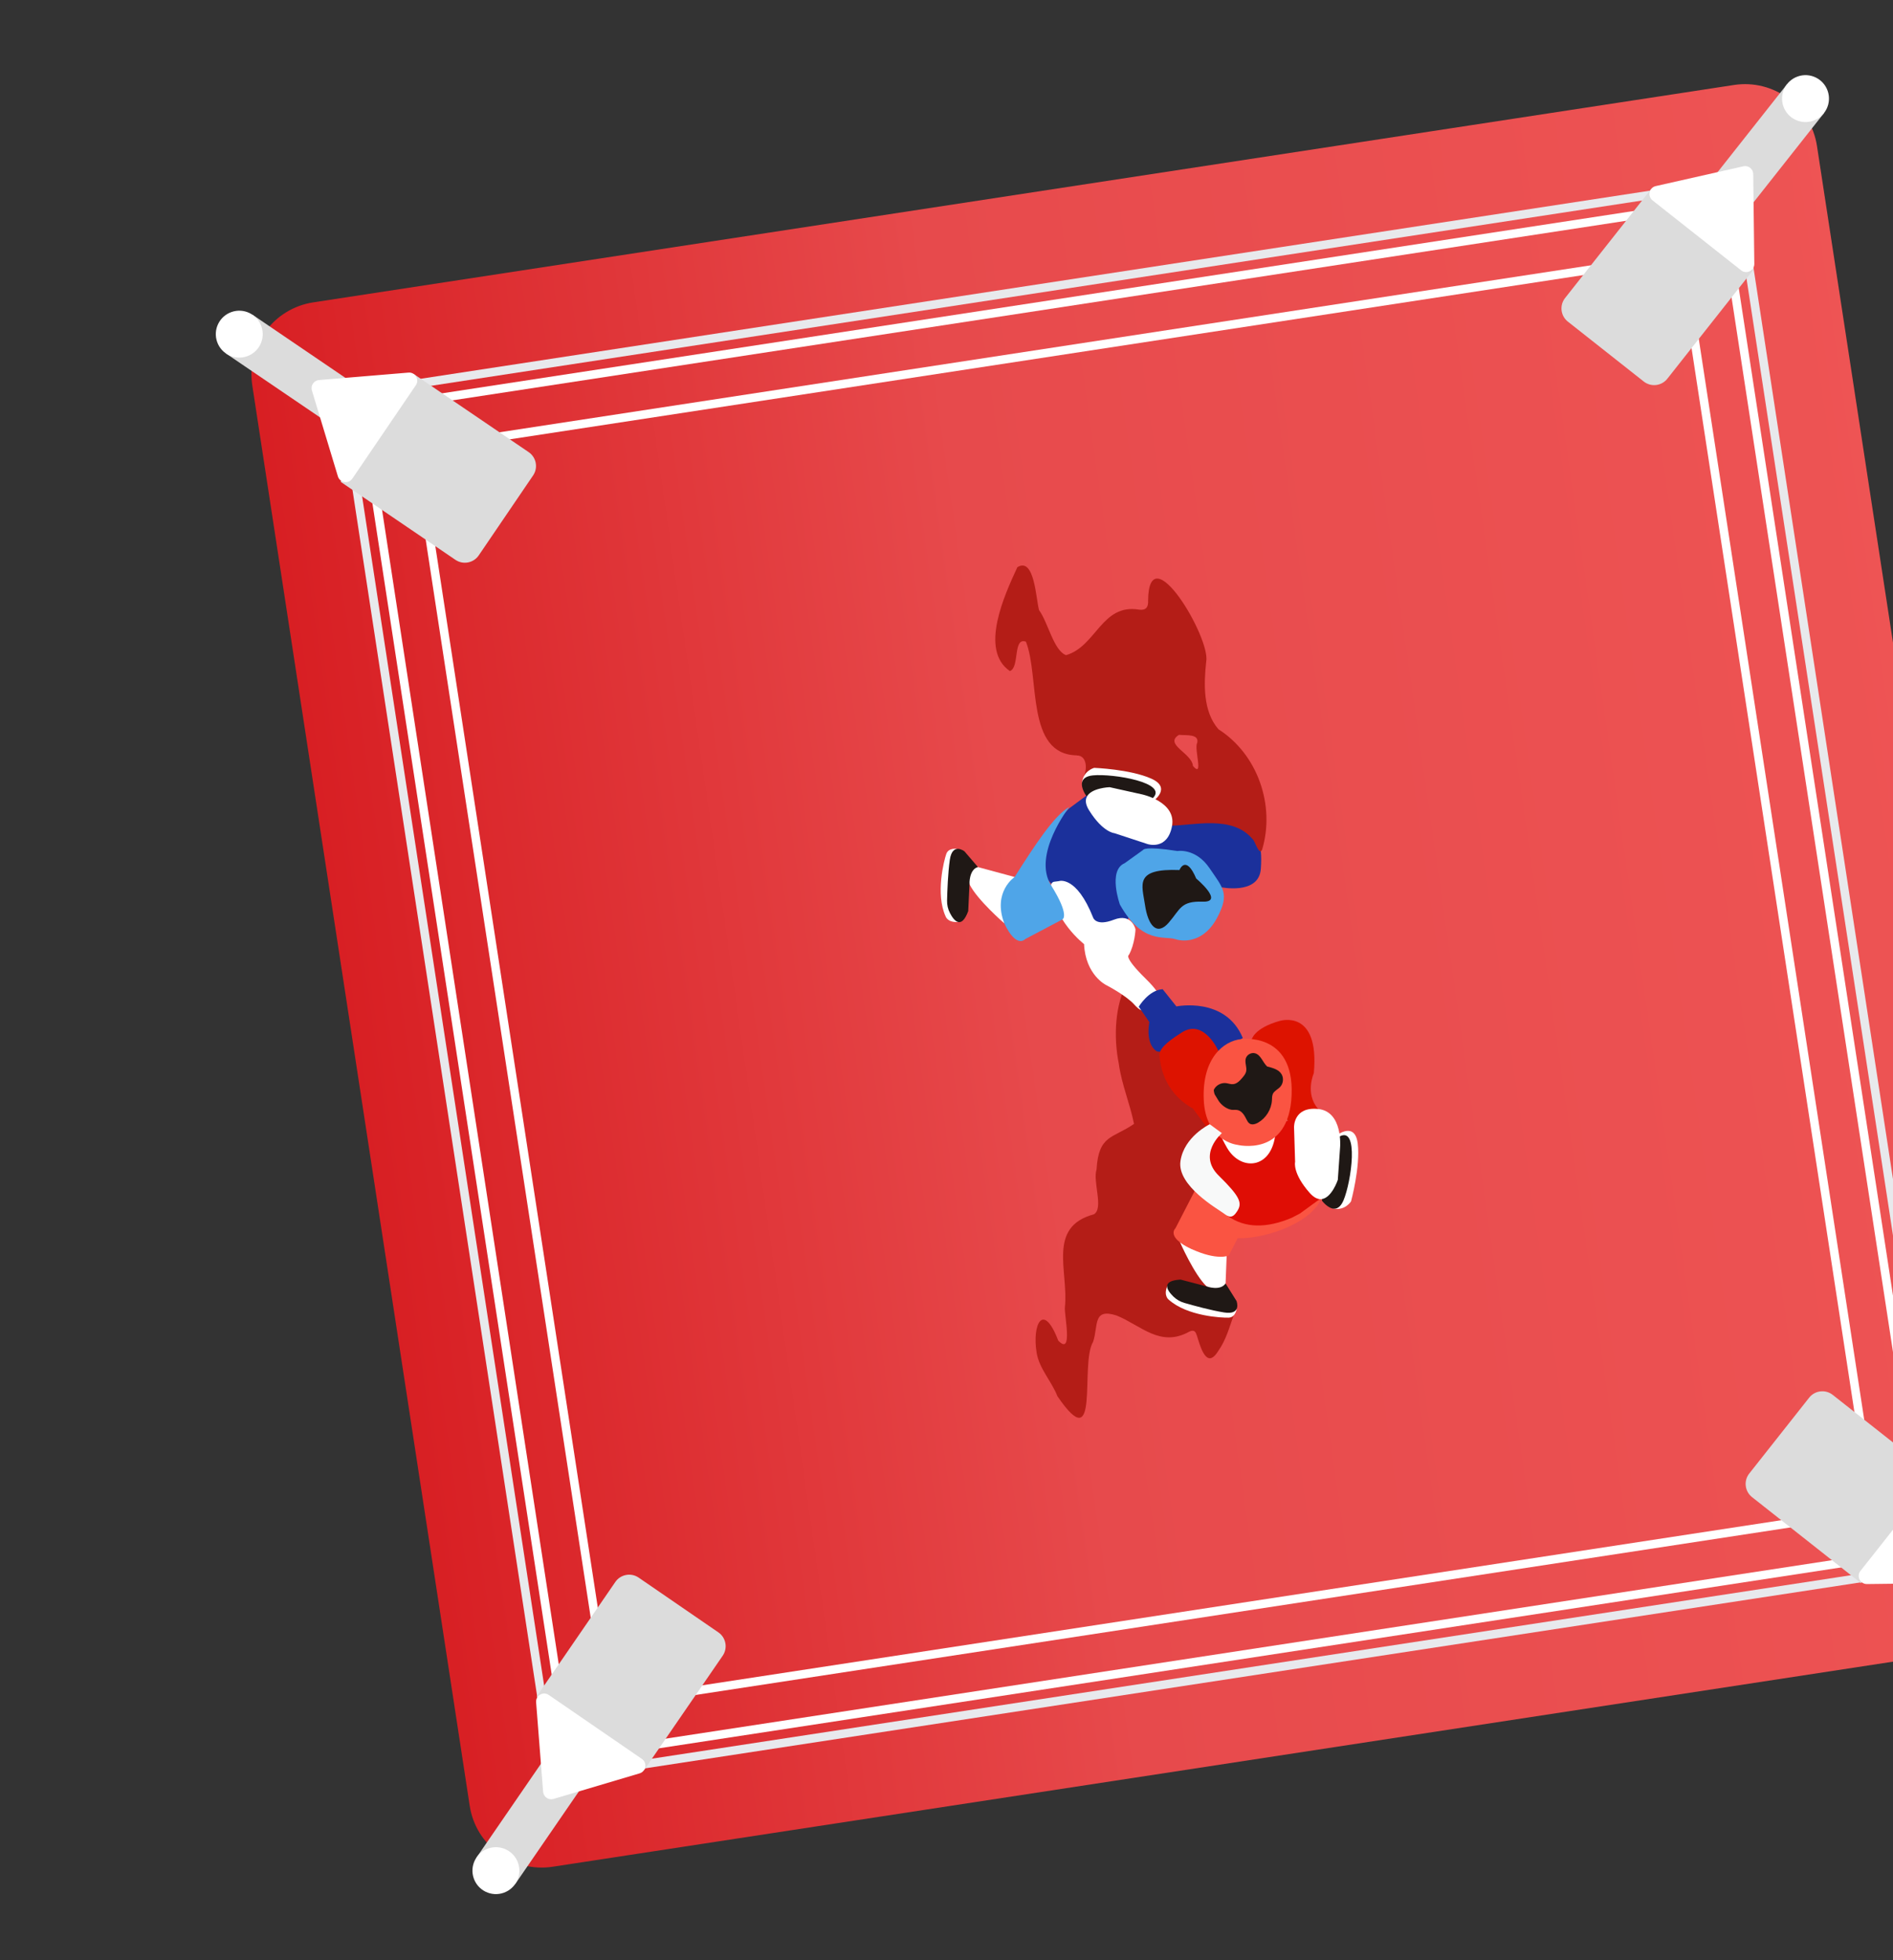 <svg width="393" height="407" viewBox="0 0 393 407" fill="none" xmlns="http://www.w3.org/2000/svg">
<rect x="0" y="0" width="393" height="407" fill="#333333" stroke="none"/>
<g clip-path="url(#clip0_3736_15047)">
<path d="M114.753 387.623L409.688 342.487C417.946 341.224 423.615 333.505 422.352 325.247L377.216 30.312C375.952 22.054 368.233 16.384 359.975 17.648L65.041 62.784C56.783 64.048 51.113 71.767 52.377 80.025L97.513 374.959C98.776 383.217 106.495 388.887 114.753 387.623Z" fill="url(#paint0_linear_3736_15047)"/>
<path d="M114.273 370.202L403.209 325.984L402.941 324.233L114.005 368.451L114.273 370.202Z" fill="#E8E9ED"/>
<path d="M113.727 366.565L402.664 322.347L402.396 320.596L113.459 364.813L113.727 366.565Z" fill="white"/>
<path d="M112.239 356.878L401.175 312.661L400.907 310.909L111.971 355.127L112.239 356.878Z" fill="white"/>
<path d="M71.82 82.817L360.756 38.599L360.488 36.847L71.552 81.065L71.82 82.817Z" fill="#E8E9EC"/>
<path d="M72.371 86.433L361.307 42.215L361.039 40.464L72.103 84.681L72.371 86.433Z" fill="white"/>
<path d="M73.859 96.12L362.795 51.902L362.527 50.151L73.591 94.368L73.859 96.12Z" fill="white"/>
<path d="M70.056 81.312L114.273 370.249L116.025 369.98L71.807 81.044L70.056 81.312Z" fill="#E8E9EC"/>
<path d="M73.681 80.752L117.899 369.688L119.65 369.42L75.433 80.484L73.681 80.752Z" fill="white"/>
<path d="M83.36 79.265L127.578 368.201L129.329 367.933L85.111 78.997L83.36 79.265Z" fill="white"/>
<path d="M359.403 37.031L403.621 325.967L405.372 325.699L361.155 36.763L359.403 37.031Z" fill="#E8E9EC"/>
<path d="M355.783 37.571L400 326.507L401.752 326.239L357.534 37.303L355.783 37.571Z" fill="white"/>
<path d="M346.094 39.059L390.312 327.995L392.063 327.727L347.846 38.791L346.094 39.059Z" fill="white"/>
<path d="M106.987 391.202L98.95 385.681L122.577 351.289C124.102 349.069 127.138 348.513 129.35 350.032C131.569 351.557 132.125 354.593 130.606 356.805L106.979 391.197L106.987 391.202Z" fill="#DCDCDC"/>
<path d="M133.715 367.565L111.424 352.251L127.747 328.49C128.835 326.907 131.01 326.504 132.593 327.591L149.14 338.959C150.723 340.047 151.126 342.222 150.039 343.805L133.715 367.565Z" fill="#DCDCDC"/>
<path d="M114.916 373.547L132.778 368.239C134.136 367.835 134.426 366.033 133.251 365.229L113.933 351.96C112.758 351.156 111.18 352.068 111.3 353.484L112.756 372.061C112.839 373.133 113.891 373.855 114.916 373.547Z" fill="white"/>
<path d="M104.57 393.032C107.108 392.14 108.441 389.359 107.549 386.821C106.656 384.284 103.875 382.951 101.338 383.843C98.8 384.736 97.467 387.516 98.36 390.054C99.252 392.591 102.033 393.925 104.57 393.032Z" fill="white"/>
<path d="M424.927 335.742L418.886 343.396L386.135 317.541C384.022 315.872 383.668 312.806 385.33 310.7C386.999 308.587 390.065 308.233 392.171 309.895L424.921 335.75L424.927 335.742Z" fill="#DCDCDC"/>
<path d="M403.115 307.507L386.357 328.735L363.731 310.873C362.224 309.683 361.965 307.486 363.155 305.979L375.595 290.221C376.785 288.714 378.982 288.455 380.489 289.645L403.115 307.507Z" fill="#DCDCDC"/>
<path d="M407.845 326.644L403.741 308.474C403.433 307.092 401.654 306.69 400.774 307.797L386.246 326.193C385.369 327.309 386.176 328.946 387.597 328.929L406.229 328.703C407.305 328.691 408.087 327.692 407.854 326.641L407.845 326.644Z" fill="white"/>
<path d="M371.022 17.44L378.675 23.482L352.821 56.232C351.152 58.346 348.085 58.7 345.98 57.037C343.866 55.369 343.513 52.302 345.175 50.197L371.03 17.446L371.022 17.44Z" fill="#DCDCDC"/>
<path d="M342.782 39.262L364.009 56.02L346.147 78.646C344.957 80.153 342.76 80.412 341.253 79.222L325.496 66.782C323.988 65.592 323.73 63.395 324.92 61.888L342.782 39.262Z" fill="#DCDCDC"/>
<path d="M361.922 34.535L343.753 38.639C342.371 38.947 341.968 40.725 343.075 41.605L361.471 56.133C362.588 57.01 364.224 56.203 364.207 54.782L363.981 36.151C363.97 35.074 362.97 34.292 361.919 34.525L361.922 34.535Z" fill="white"/>
<path d="M376.453 25.068C378.991 24.175 380.324 21.395 379.431 18.857C378.539 16.32 375.758 14.986 373.221 15.879C370.683 16.771 369.35 19.552 370.242 22.09C371.135 24.627 373.916 25.96 376.453 25.068Z" fill="white"/>
<path d="M88.222 95.591C86.708 97.818 83.674 98.389 81.456 96.881L46.949 73.422L52.431 65.358L86.938 88.817C89.165 90.331 89.736 93.364 88.227 95.583L88.222 95.591Z" fill="#DCDCDC"/>
<path d="M110.677 98.723L99.39 115.326C98.31 116.914 96.137 117.328 94.549 116.248L70.709 100.041L85.915 77.675L109.754 93.882C111.342 94.962 111.757 97.135 110.677 98.723Z" fill="#DCDCDC"/>
<path d="M66.228 78.916L84.794 77.37C86.21 77.249 87.131 78.825 86.327 79.999L73.153 99.378C72.359 100.55 70.55 100.273 70.146 98.914L64.755 81.082C64.447 80.057 65.155 78.999 66.228 78.916Z" fill="white"/>
<path d="M51.29 73.981C53.828 73.088 55.161 70.308 54.269 67.77C53.376 65.233 50.595 63.899 48.058 64.792C45.52 65.685 44.187 68.465 45.08 71.003C45.972 73.54 48.753 74.874 51.29 73.981Z" fill="white"/>
<path d="M219.549 289.981C218.355 286.854 215.754 284.233 215.214 280.907C214.242 274.984 216.577 270.196 219.693 278.366C222.863 281.711 220.892 272.886 221.081 271.455C221.866 263.96 217.34 254.764 227.112 252.145C229.179 250.861 226.822 245.384 227.653 242.824C228.079 235.591 231.048 236.425 235.431 233.372C234.581 229.138 232.853 225.18 232.265 220.854C231.159 215.293 231.447 208.622 234.08 203.876C235.547 204.766 236.937 206.093 238.495 207.119C239.389 207.602 238.552 208.505 239.095 209.185C240.393 210.397 240.298 215.079 242.467 214.264C242.789 214.465 242.611 214.675 242.446 214.89C241.217 216.498 240.988 218.205 241.553 219.99C243.951 227.164 246.488 227.783 253.314 226.693C254.933 227.865 248.49 278.489 256.175 272.952C255.229 275.572 254.553 278.245 252.885 280.573C250.452 284.515 249.167 279.489 248.496 277.374C248.245 276.602 247.989 276.021 246.938 276.495C240.879 279.886 236.952 275.254 231.808 273.16C226.812 271.549 228.045 275.292 226.933 278.632C224.128 283.249 228.552 303.133 219.549 289.95L219.549 289.981Z" fill="#B41D17"/>
<path d="M253.276 184.195C253.276 184.195 261.361 185.968 261.758 180.413C262.154 174.859 261.073 172.322 257.149 171.1C257.149 171.1 258.665 169.622 255.334 168.537C252.004 167.453 249.409 166.76 248.347 169.348C248.347 169.348 248.222 170.662 243.789 170.322C239.353 169.972 238.094 176.208 238.094 176.208L253.279 184.204L253.276 184.195Z" fill="#1B309B"/>
<path d="M240.59 173.997L236.696 181.601L234.072 191.265L225.575 192.586L219.183 184.708L217.012 181.998C215.656 177.815 216.957 173.548 220.612 169.23L221.942 167.881L226.6 164.416L240.587 173.988L240.59 173.997Z" fill="#1B309B"/>
<path d="M219.858 182.959C219.858 182.959 223.451 181.716 226.947 190.55C226.947 190.55 227.522 192.425 231.262 190.973C235.001 189.522 235.738 192.988 235.738 192.988C235.738 192.988 235.61 196.086 234.348 198.315C234.348 198.315 233.198 198.656 237.864 203.238C242.526 207.81 240.16 207.856 239.575 208.282L237.883 209.527C237.883 209.527 237.313 210.651 235.539 208.652C233.766 206.652 229.594 204.52 229.594 204.52C229.594 204.52 225.355 202.433 225.059 196.042C225.059 196.042 218.516 190.987 218.214 183.863C218.192 183.472 218.484 183.138 218.865 183.088L219.849 182.962L219.858 182.959Z" fill="white"/>
<path d="M223.529 156.849C212.902 156.652 215.896 140.582 212.992 133.25C210.238 132.225 211.728 138.637 209.658 139.345C203.274 134.979 208.557 123.508 211.212 117.778C214.785 115.587 215.065 124.377 215.714 126.699C217.594 129.239 218.742 135.099 221.319 136.04C227.611 134.236 228.696 125.27 236.498 126.597C237.825 126.76 238.442 126.155 238.352 124.707C238.499 110.834 251.427 132.522 250.412 137.422C249.921 141.992 249.715 147.7 252.957 151.429C261.089 156.617 264.777 167.22 262.024 176.426C261.374 177.83 260.556 174.55 260.037 174.239C255.836 169.158 247.636 171.445 243.09 171.438C242.164 169.97 241.329 168.521 239.564 167.768C239.613 167.341 239.028 166.991 239.412 166.53C241.186 165.549 237.764 162.503 236.264 162.475C232.465 161.817 228.829 160.462 225.036 161.104C225.773 159.47 225.57 156.834 223.526 156.871L223.529 156.849ZM247.664 159.052C249.984 161.71 247.845 155.452 248.549 154.26C248.996 152.34 246.219 152.739 244.761 152.591C241.566 154.576 247.469 156.382 247.664 159.052Z" fill="#B41D17"/>
<path d="M237.319 176.481C237.319 176.481 237.521 175.623 244.442 176.714C244.442 176.714 248.226 176.044 251.095 180.261C253.963 184.478 255.277 185.558 252.762 190.43C250.247 195.303 246.3 195.747 243.984 195.009C241.667 194.271 237.148 196.102 232.497 187.831C232.497 187.831 229.963 180.747 233.476 179.249L237.322 176.49L237.319 176.481Z" fill="#4FA5E8"/>
<path d="M244.864 180.658C244.864 180.658 246.174 177.311 248.341 182.426C248.341 182.426 254.28 187.378 249.694 187.228C245.108 187.078 245.095 188.741 242.634 191.59C240.173 194.439 238.335 192.168 237.708 187.908C237.083 183.657 235.441 180.3 244.877 180.664L244.864 180.658Z" fill="#1F1815"/>
<path d="M222.005 167.554C222.005 167.554 214.226 177.479 218.22 183.85C222.214 190.221 220.569 190.915 220.569 190.915L212.843 194.997C212.843 194.997 211.034 197.103 208.487 191.713C205.944 186.332 207.066 183.975 207.066 183.975L210.655 182.093C214.783 175.572 218.872 169.296 222.005 167.554Z" fill="#4FA5E8"/>
<path d="M210.649 182.106C210.649 182.106 206.021 185.15 208.491 191.722C208.491 191.722 202.862 186.849 201.271 183.61C201.271 183.61 200.582 180.368 203.019 180.046L210.649 182.106Z" fill="white"/>
<path d="M198.68 176.273C198.68 176.273 196.943 175.96 196.462 177.305C195.98 178.65 194.182 185.652 196.322 190.304C196.322 190.304 196.735 191.596 198.855 191.449C200.976 191.301 198.179 183.827 198.179 183.827L198.671 176.276L198.68 176.273Z" fill="white"/>
<path d="M203.025 180.034L200.235 176.786C200.235 176.786 197.735 174.811 197.19 178.539C196.799 181.248 196.659 185.086 196.619 186.999C196.599 187.898 196.795 188.784 197.212 189.582C198.037 191.181 199.568 193.087 201.01 189.19L201.274 183.588C201.274 183.588 201.131 180.616 203.022 180.024L203.025 180.034Z" fill="#1F1815"/>
<path d="M227.169 159.441C227.169 159.441 224.959 160.019 224.666 162.378C224.363 164.741 238.651 164.846 238.651 164.846L239.243 165.813L239.344 166.397C239.344 166.397 243.387 163.631 239.006 161.678C234.612 159.719 227.181 159.447 227.181 159.447L227.169 159.441Z" fill="white"/>
<path d="M225.486 165.217C225.486 165.217 224.336 163.617 224.666 162.378C224.843 161.718 225.453 161.157 226.891 161.008C231.026 160.592 242.843 162.532 239.244 165.813C235.644 169.094 225.486 165.217 225.486 165.217Z" fill="#1F1815"/>
<path d="M231.388 173.015L238.247 175.272C238.247 175.272 242.362 176.647 243.318 171.547C244.273 166.447 237.059 164.944 237.059 164.944L230.366 163.458C230.366 163.458 226.351 163.59 225.567 165.597C225.3 166.268 225.395 167.137 226.116 168.29C228.991 172.883 231.388 173.015 231.388 173.015Z" fill="white"/>
<path d="M258.014 215.532L252.304 219.734L240.252 218.349C240.252 218.349 237.764 217.272 238.61 212.22L236.413 209.048C236.413 209.048 238.432 205.598 241.375 205.403L244.23 208.984C244.23 208.984 254.402 206.875 258.014 215.532Z" fill="#1B309B"/>
<path d="M265.767 211.976C265.767 211.976 273.99 209.429 272.759 222.843C272.759 222.843 270.85 227.083 273.661 230.271C276.472 233.458 267.603 233.304 267.603 233.304L259.842 215.896C259.842 215.896 260.29 213.472 265.763 211.966L265.767 211.976Z" fill="#DD1300"/>
<path d="M252.936 218.189C252.936 218.189 249.97 211.488 245.405 214.353C240.837 217.209 240.573 218.487 240.727 219.461C240.881 220.436 241.224 226.601 247.674 230.198L250.71 234.325C251.334 235.176 253.877 231.993 253.877 231.993L252.936 218.189Z" fill="#DD1300"/>
<path d="M254.746 258.626C254.746 258.626 250.461 262.138 244.923 257.821C244.923 257.821 247.892 264.647 250.519 267.134C250.519 267.134 253.407 268.752 254.438 266.521L254.746 258.626Z" fill="white"/>
<path d="M256.736 271.799C256.736 271.799 256.514 273.556 255.084 273.608C253.654 273.66 246.444 273.3 242.637 269.875C242.637 269.875 241.525 269.101 242.306 267.116C243.087 265.131 249.377 270.033 249.377 270.033L256.73 271.812L256.736 271.799Z" fill="white"/>
<path d="M254.438 266.521L256.711 270.15C256.711 270.15 257.853 273.127 254.127 272.528C251.427 272.103 247.719 271.078 245.885 270.548C245.02 270.296 244.23 269.84 243.59 269.215C242.307 267.955 240.943 265.927 245.094 265.705L250.515 267.125C250.515 267.125 253.309 268.146 254.435 266.512L254.438 266.521Z" fill="#1F1815"/>
<path d="M274.327 248.989C274 246.837 258.021 257.852 255.131 249.55C252.663 242.443 248.043 247.269 248.043 247.269L244.038 255.037C244.038 255.037 241.952 256.862 247.363 259.356C252.773 261.849 255.109 260.703 255.109 260.703L256.947 257.097C261.588 257.343 271.589 254.601 274.308 248.995L274.327 248.989Z" fill="#FA5442"/>
<path d="M269.566 232.382L261.146 233.833L251.137 233.451L247.347 241.174L252.963 249.62L254.901 252.506C258.494 255.051 262.94 255.072 268.161 252.878L269.846 252.002L274.543 248.587L269.579 232.388L269.566 232.382Z" fill="#DF0D05"/>
<path d="M264.84 234.37L262.196 236.13C262.196 236.13 259.693 238.92 254.069 234.508C254.069 234.508 251.791 233.252 254.753 238.36C257.714 243.468 264.631 242.755 264.84 234.37Z" fill="white"/>
<path d="M280.487 249.466C280.487 249.466 279.279 251.402 276.937 250.977C274.594 250.553 278.748 236.887 278.748 236.887L277.999 236.038L277.475 235.771C277.475 235.771 281.319 232.74 281.883 237.505C282.438 242.274 280.487 249.466 280.487 249.466Z" fill="white"/>
<path d="M274.477 249.355C274.477 249.355 275.662 250.933 276.94 250.987C277.632 251.016 278.336 250.6 278.915 249.263C280.543 245.448 282.213 233.579 278.011 236.044C273.81 238.508 274.477 249.355 274.477 249.355Z" fill="#1F1815"/>
<path d="M268.875 241.305L268.652 234.079C268.652 234.079 268.502 229.745 273.664 230.28C278.827 230.815 278.218 238.154 278.218 238.154L277.74 244.997C277.74 244.997 276.475 248.8 274.33 248.998C273.618 249.06 272.807 248.726 271.905 247.71C268.315 243.653 268.865 241.308 268.865 241.308L268.875 241.305Z" fill="white"/>
<path d="M257.645 215.766C257.645 215.766 268.665 214.188 268.149 227.34C267.634 240.492 256.802 237.712 256.802 237.712C256.802 237.712 250.268 236.978 249.907 228.343C249.545 219.707 254.045 216.152 257.648 215.776L257.645 215.766Z" fill="#FA5442"/>
<path d="M255.294 230.351C255.426 230.399 255.561 230.425 255.705 230.448C256.11 230.494 256.513 230.416 256.908 230.497C257.8 230.676 258.341 231.557 258.746 232.38C258.921 232.727 259.105 233.103 259.431 233.314C259.953 233.634 260.645 233.422 261.178 233.119C262.822 232.184 263.948 230.371 264.061 228.485C264.087 228.024 264.067 227.548 264.257 227.135C264.56 226.504 265.294 226.204 265.774 225.689C266.414 225.002 266.54 223.898 266.075 223.085C265.486 222.065 264.222 221.754 263.08 221.463C262.14 220.608 261.779 219.045 260.549 218.712C259.76 218.496 258.842 219.018 258.626 219.808C258.381 220.692 258.929 221.653 258.696 222.543C258.576 223.005 258.259 223.389 257.949 223.761C257.415 224.39 256.803 225.067 255.974 225.127C255.474 225.167 254.992 224.959 254.49 224.904C253.574 224.807 252.614 225.27 252.126 226.061C252.053 226.181 251.983 226.311 251.992 226.455C252.004 226.608 252.113 227.157 252.196 227.275C252.527 227.767 252.667 228.106 252.998 228.598C253.55 229.422 254.384 230.063 255.297 230.361L255.294 230.351Z" fill="#1F1815"/>
<path d="M253.675 235.297C253.675 235.297 248.513 239.684 253.007 244.106C257.5 248.527 257.922 249.785 256.876 251.465C255.83 253.145 255.087 252.734 253.949 251.886C252.811 251.037 244.338 246.221 245.07 241.115C245.803 236.009 251.146 233.447 251.146 233.447L253.675 235.297Z" fill="#F8F9F9"/>
</g>
<defs>
<linearGradient id="paint0_linear_3736_15047" x1="406.202" y1="178.46" x2="-26.184" y2="240.365" gradientUnits="userSpaceOnUse">
<stop stop-color="#EE5454"/>
<stop offset="0.445" stop-color="#E74A4C"/>
<stop offset="1" stop-color="#CD0006"/>
</linearGradient>
<clipPath id="clip0_3736_15047">
<rect width="393" height="407" fill="white"/>
</clipPath>
</defs>
</svg>
